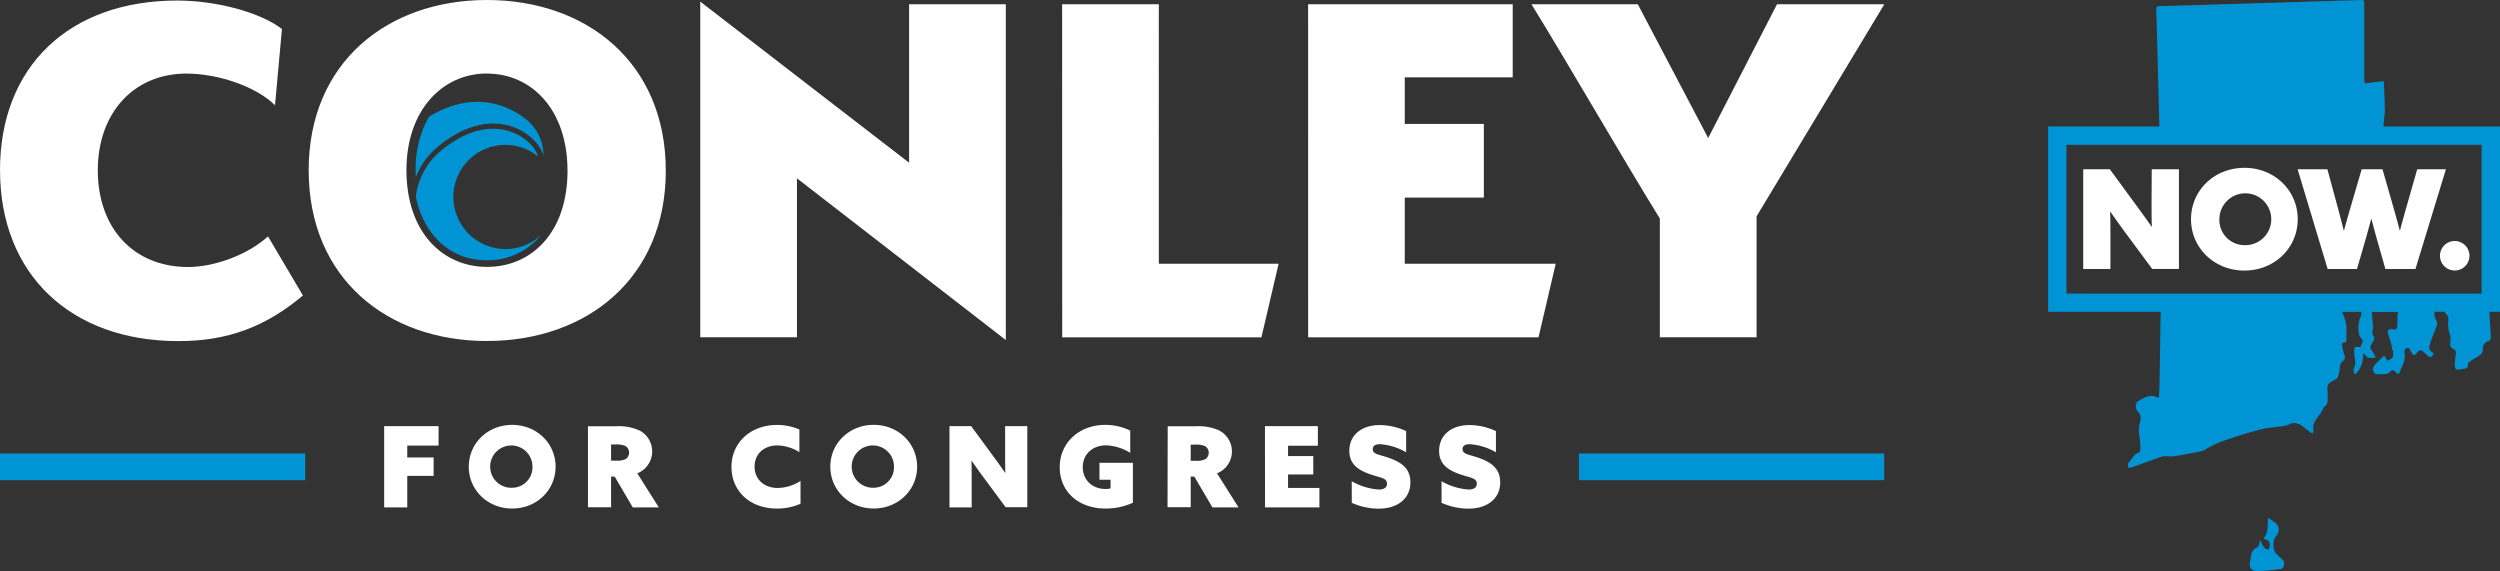 <svg id="light" xmlns="http://www.w3.org/2000/svg" viewBox="0 0 827.24 189.01"><rect x="0" y="0" width="827.24" height="189.01" fill="#333333" stroke="none"/><path id="ri-map" d="M755.32 185.26c.74.6.53 1.35.37 2-.09.4-.55 1-.9 1a71.15 71.15 0 01-7.94.71c-2 0-2.84-1.49-2.28-3.42a9.72 9.72 0 00.23-1.27 3.57 3.57 0 011.71-3 1.69 1.69 0 001.09-1.82c0-.16.13-.34.3-.76a10.75 10.75 0 00.46 1.05 7.94 7.94 0 001.1 1.69c.28.28.86.27 1.3.38a9.23 9.23 0 00.29-1.78 1.66 1.66 0 00-.52-1.13 6.5 6.5 0 00-1.59-.67c1.7-1.82 1.38-4.33 1.54-6.9a25.58 25.58 0 012.61 1.82c1.24 1.12 1.24 3-.1 4.48-1 1.14-1 4.33.16 5.54a22.23 22.23 0 002.2 2m71.91-82h-3.53q.24 4.13.49 8.25a1.27 1.27 0 01-.88 1.45 2.62 2.62 0 00-1.77 2.73c.06 1.17-.76 1.84-1.7 2.39s-2 1.18-2.93 1.84a1.2 1.2 0 00-.3.9c0 .87-.44 1.19-1.21 1.28-.5.06-1 .15-1.48.2s-1.13.2-1.24 0a3.15 3.15 0 01-.41-1.66c0-1.19.23-2.38.34-3.56a1.42 1.42 0 00-.92-1.6 1.53 1.53 0 01-.93-1.89 6.72 6.72 0 00-.39-3.61 11.43 11.43 0 01-.29-3.65c0-.92.17-1.74-.81-2.38-.18-.12-.24-.41-.3-.72h-3.43v1a2.33 2.33 0 00.31 1.32 2.47 2.47 0 01.35 2.55c-.38 1.13-.9 2.22-1.32 3.35a27.52 27.52 0 00-1 3.12 1.73 1.73 0 00.81 2c.25.15.62.58.58.64a3.06 3.06 0 01-.94 1c-.17.1-.61-.1-.84-.28-.59-.48-1.12-1-1.7-1.53s-1.3-.57-1.91.24c-1 1.29-1.41 1.2-2.18-.25-.27-.51-.37-1.4-1.23-1.15s-1 1-.81 1.8a8.06 8.06 0 01-1.13 4.86 7.45 7.45 0 00-.48 1.29c-.17.64-.46.78-1 .35l-.15-.14c-1.21-1.09-1.2-1.08-2.42 0a1.47 1.47 0 01-.77.42c-1 .07-2 .11-3.06.08s-1.33-.82-1.49-1.53a2 2 0 01.54-1.43c.72-.86 1.54-1.64 2.34-2.43a9.78 9.78 0 01.89-.71c.19.3.39.59.56.89s.23.47.38.78c.71-.42 1.6-.63 1.84-1.15a5.35 5.35 0 00.06-2.32c0-.17-.33-.32-.32-.48 0-1.78-.83-3.31-1.28-4.95-.35-1.3.3-1.78 1.62-1.49.84.19 1.36-.12 1.41-.94.09-1.28 0-2.56.11-3.84a4.64 4.64 0 01.19-1h-8.64v.24c0 1.25.17 2.51.27 3.76a4.79 4.79 0 01.07 1.49 2.8 2.8 0 00.37 2.82c.17.2 0 .77-.14 1.11-.23.51-.6 1-.87 1.46a1.44 1.44 0 00.15 1.75 21.33 21.33 0 011.41 2.42 7.38 7.38 0 01-2.48.12c-.61-.2-1-.94-1.78-1.68a8.4 8.4 0 01-2.6 7.17 1.89 1.89 0 01-.34-2.16 5.76 5.76 0 00.18-3.62 17.48 17.48 0 01-.13-2.1c-.1-1 .34-1.3 1.22-1.19.56.07 1.05 0 1.14-.63s.94-1.32 0-2.16a3.39 3.39 0 01-.89-2.11 9.77 9.77 0 01.69-5.2 3.53 3.53 0 00.23-1.51h-6.47a12.39 12.39 0 011.5 7v2.08c0 .69.1 1.1-.79 1-.2 0-.68.48-.65.68a16.11 16.11 0 00.74 3.39 1.62 1.62 0 01-.54 2.19 1.94 1.94 0 00-.84 1.58 26.61 26.61 0 01-.65 3.44 1.83 1.83 0 01-.74.87c-.54.39-1.13.69-1.7 1a2.19 2.19 0 00-1.11 2.19c.07 1.16.09 2.32.07 3.49a2.58 2.58 0 01-1 2.4c-.48.33-.64 1.13-1 1.68-.59.89-1.22 1.76-1.83 2.63a4.74 4.74 0 00-.88 3.7 2.47 2.47 0 01-.19.89 4.18 4.18 0 01-.86-.38c-1.07-.79-2.07-1.68-3.19-2.4a3.69 3.69 0 00-3.73-.21 8 8 0 01-2.2.6c-2 .3-4.13.39-6.14.82a129.07 129.07 0 00-15.28 4.74 33.93 33.93 0 00-4.17 2.16 6.53 6.53 0 01-1.66.66c-2.88.56-5.77 1.1-8.66 1.57a17 17 0 01-2.48 0 5 5 0 00-1.57.1c-3.33 1.17-6.65 2.41-10 3.6a4.53 4.53 0 01-1.19.09c0-.56-.14-1.34.16-1.65 1.1-1.11 1.65-2.78 3.35-3.31a1.22 1.22 0 00.52-1 21.49 21.49 0 00-.37-4.86 9.63 9.63 0 01.3-4.23c.28-1.32.39-2.4-.71-3.46a2.7 2.7 0 01-.37-3.1.87.87 0 01.36-.39c2.07-1.16 4.11-2.52 6.63-1.18h.33c.07-1.43.17-2.87.19-4.32.11-6.12.19-12.23.29-18.35 0-1.91.07-3.82.11-5.73h-37.26V41.84h36.82l-.66-25.2c-.12-4.51-.22-9-.37-13.53 0-.77.18-1.06 1-1.08 4.18-.1 8.35-.25 12.53-.37l27.55-.84 18.74-.57c2.67-.08 5.35-.13 8-.24.73 0 1 .16 1 .93v25.54c0 .93.32 1.15 1.2 1 1.71-.26 3.44-.44 5.21-.65a4.83 4.83 0 01.12.65c.11 3 .22 6.06.29 9.1a16.31 16.31 0 01-.17 2q-.13 1.32-.27 2.63a3.63 3.63 0 01-.09.65h38.65zm-143.47-6.02h137.37V47.91H683.79z" fill="#0094d4"/><path id="now" d="M711.94 66.61c0 2.78 0 5.61.09 8.39h-.09c-1.64-2.37-3.24-4.6-5.06-7.07L698.13 56h-8.8v33h9V78.46c0-2.78 0-5.61-.09-8.39h.09c1.64 2.37 3.24 4.61 5.06 7.07L712.17 89H721V56h-9zm30.73-11.08c9.94 0 17.64 7.48 17.64 17s-7.7 17-17.64 17S725 82.06 725 72.54s7.7-17 17.64-17m0 25.58a8.58 8.58 0 10-8.25-8.57 8.32 8.32 0 008.25 8.57M799.85 56l-3.28 11.49c-.82 2.87-1.64 5.84-2.42 8.75h-.09c-.73-2.83-1.55-5.74-2.37-8.62L788.36 56h-6.88l-3.43 11.7c-.82 2.78-1.69 5.84-2.42 8.57h-.09c-.68-2.74-1.46-5.7-2.23-8.53L770.12 56h-9.85l9.94 33h9.71l2.28-7.84c.82-2.83 1.64-5.79 2.42-8.71h.09c.73 2.87 1.5 5.65 2.33 8.57l2.28 8h9.94l10.08-33zm12.37 23.75a4.88 4.88 0 104.92 4.88 4.89 4.89 0 00-4.92-4.88" fill="#fff"/><path id="for-congrress" d="M127.12 141h18v6.45h-10.36v3.93h8.72v6.08h-8.72v10.44h-7.64zm42.36-.41c-8.09 0-14.36 6.08-14.36 13.84s6.27 13.84 14.36 13.84 14.36-6.08 14.36-13.84-6.27-13.84-14.36-13.84m0 20.81a7 7 0 116.71-7 6.77 6.77 0 01-6.71 7m25.08 6.45h7.64V157.7h1.19l6 10.2H218l-7.12-11.28a7.8 7.8 0 00.59-14.24 16.8 16.8 0 00-7.53-1.34h-9.39zm7.64-15.43v-5.34h1.41a7.75 7.75 0 013.26.45 2.58 2.58 0 01.22 4.34 6 6 0 01-3 .56zm62.69 6.71a14.38 14.38 0 01-7.49 2.34c-4.9 0-7.72-3.19-7.72-7.08 0-4.08 3-7 7.57-7a14.36 14.36 0 017.27 2.23v-7.49a18.4 18.4 0 00-7.42-1.52c-8.79 0-15.06 5.93-15.06 13.87s6 13.8 15.06 13.8a18.91 18.91 0 007.79-1.6zm24.22-18.55c-8.09 0-14.36 6.08-14.36 13.84s6.27 13.84 14.36 13.84 14.36-6.08 14.36-13.84-6.27-13.84-14.36-13.84m0 20.81a7 7 0 116.71-7 6.77 6.77 0 01-6.71 7m43.66 6.45h7.16V141h-7.34v8.61c0 2.26 0 4.56.07 6.83h-.07c-1.34-1.93-2.63-3.75-4.12-5.75l-7.13-9.69h-7.16v26.9h7.34v-8.61c0-2.26 0-4.56-.07-6.82h.07c1.33 1.93 2.63 3.75 4.12 5.75zm42.1-14.69h-11.06v5.6h3.67v2.86a7 7 0 01-1.63.19c-4.71 0-7.57-3.26-7.57-7.23s2.93-7.2 7.71-7.2a16 16 0 018 2.49v-7.38a18.77 18.77 0 00-8.27-1.89c-8.72 0-15.06 6-15.06 14s6.08 13.69 15.21 13.69a21.75 21.75 0 009-1.93zm11.46 14.69H394V157.7h1.19l6 10.2h8.64l-7.12-11.28a7.8 7.8 0 00.59-14.24 16.8 16.8 0 00-7.53-1.34h-9.38zm7.67-15.37v-5.34h1.41a7.75 7.75 0 013.26.45 2.58 2.58 0 01.22 4.34 6 6 0 01-3 .56zm24.59 15.43h18v-6.45h-10.38V157h8.35v-6.08h-8.35v-3.42h9.87V141h-17.51zm28.71-1.52a21.89 21.89 0 008.9 1.93c6.23 0 10.5-3.3 10.5-8.72 0-4.53-2.93-6.6-7.12-8.09-3.26-1.15-5.34-1.15-5.34-2.89 0-1.19 1-1.63 2.37-1.63a20.26 20.26 0 018.68 2.67v-7a21.08 21.08 0 00-8.75-2c-6 0-10.05 3.3-10.05 8.53 0 4.34 2.82 6.34 6.9 7.75 3.41 1.19 5.56 1.19 5.56 3.12 0 1.37-1.11 1.93-2.67 1.93a20.57 20.57 0 01-9-2.75zm29.71 0a21.9 21.9 0 008.9 1.93c6.23 0 10.5-3.3 10.5-8.72 0-4.53-2.93-6.6-7.12-8.09-3.26-1.15-5.34-1.15-5.34-2.89 0-1.19 1-1.63 2.37-1.63a20.26 20.26 0 018.68 2.67v-7a21.08 21.08 0 00-8.75-2c-6 0-10.05 3.3-10.05 8.53 0 4.34 2.82 6.34 6.9 7.75 3.41 1.19 5.56 1.19 5.56 3.12 0 1.37-1.11 1.93-2.67 1.93a20.57 20.57 0 01-9-2.75z" fill="#fff"/><path id="conley" d="M0 56.33C0 22 22.92.18 58.64.18c13 0 27.54 3.91 34.65 9.42L91 34.83c-6-6-18.48-10.48-29.32-10.48-17.41 0-29.32 13-29.32 32 0 19.19 11.9 32 29.85 32 9.06 0 20.08-4.26 26.47-10.13l11.55 19.55c-12.44 10.48-25.05 15.1-41.22 15.1-35.72 0-59-22.21-59-56.51m332.81 56.15V1.42h-32v52.42L231.71.53v111.06h32V59zm18.66-.89h65.92l5.69-24.34h-39.64V1.42h-32zm81.38 0h76.23l5.69-24.34h-49.95V65.39H491V41h-26.17V25.59h35.72V1.42h-67.7zm132.37-65.95L541.95 1.42h-35.18c12.26 19.9 29.85 50.46 42.47 70.9v39.27h32v-40l42.27-70.17H588zm-404.09 67.16c32.87 0 59.17-20.61 59.17-56.33C220.3 20.61 194 0 161.14 0s-59 20.61-59 56.33c0 35.89 26.12 56.51 59 56.51m0-88.49c14.75 0 26.65 11.9 26.65 32.16 0 20.43-11.9 31.81-26.65 31.81-14.57 0-26.65-11.37-26.65-32 0-20.08 12.08-32 26.65-32" fill="#fff"/><path id="lines" d="M101 158.89H0v-8.84h101zm522.46-8.84h-101v8.84h101z" fill="#0094d4"/><path id="wave" d="M179.75 51.63v-.2c-.74-3.19-4.59-7.61-10.26-9.52-5.35-1.81-14-2.11-24.72 6.74a24.22 24.22 0 00-7.17 10q-.06-1.14-.06-2.29a34.87 34.87 0 014.41-17.75c14.26-8.73 25.93-4.15 32.27 1a15.06 15.06 0 015.57 12.1m-12.49 30.7a17.12 17.12 0 01-10.07-3.26L157 79a12 12 0 01-2.82-2.64 17.2 17.2 0 0123.84-24.6c-.69-2.74-4.1-6.53-9.14-8.23a17.8 17.8 0 00-5.72-.93c-4.63 0-10.52 1.72-17.39 7.38a23.19 23.19 0 00-8.17 15.14c2.71 12.82 11.48 21 23.51 21a22.65 22.65 0 0017.17-7.48c.24-.27.46-.57.69-.85a17.14 17.14 0 01-11.73 4.63" fill="#0094d4"/></svg>